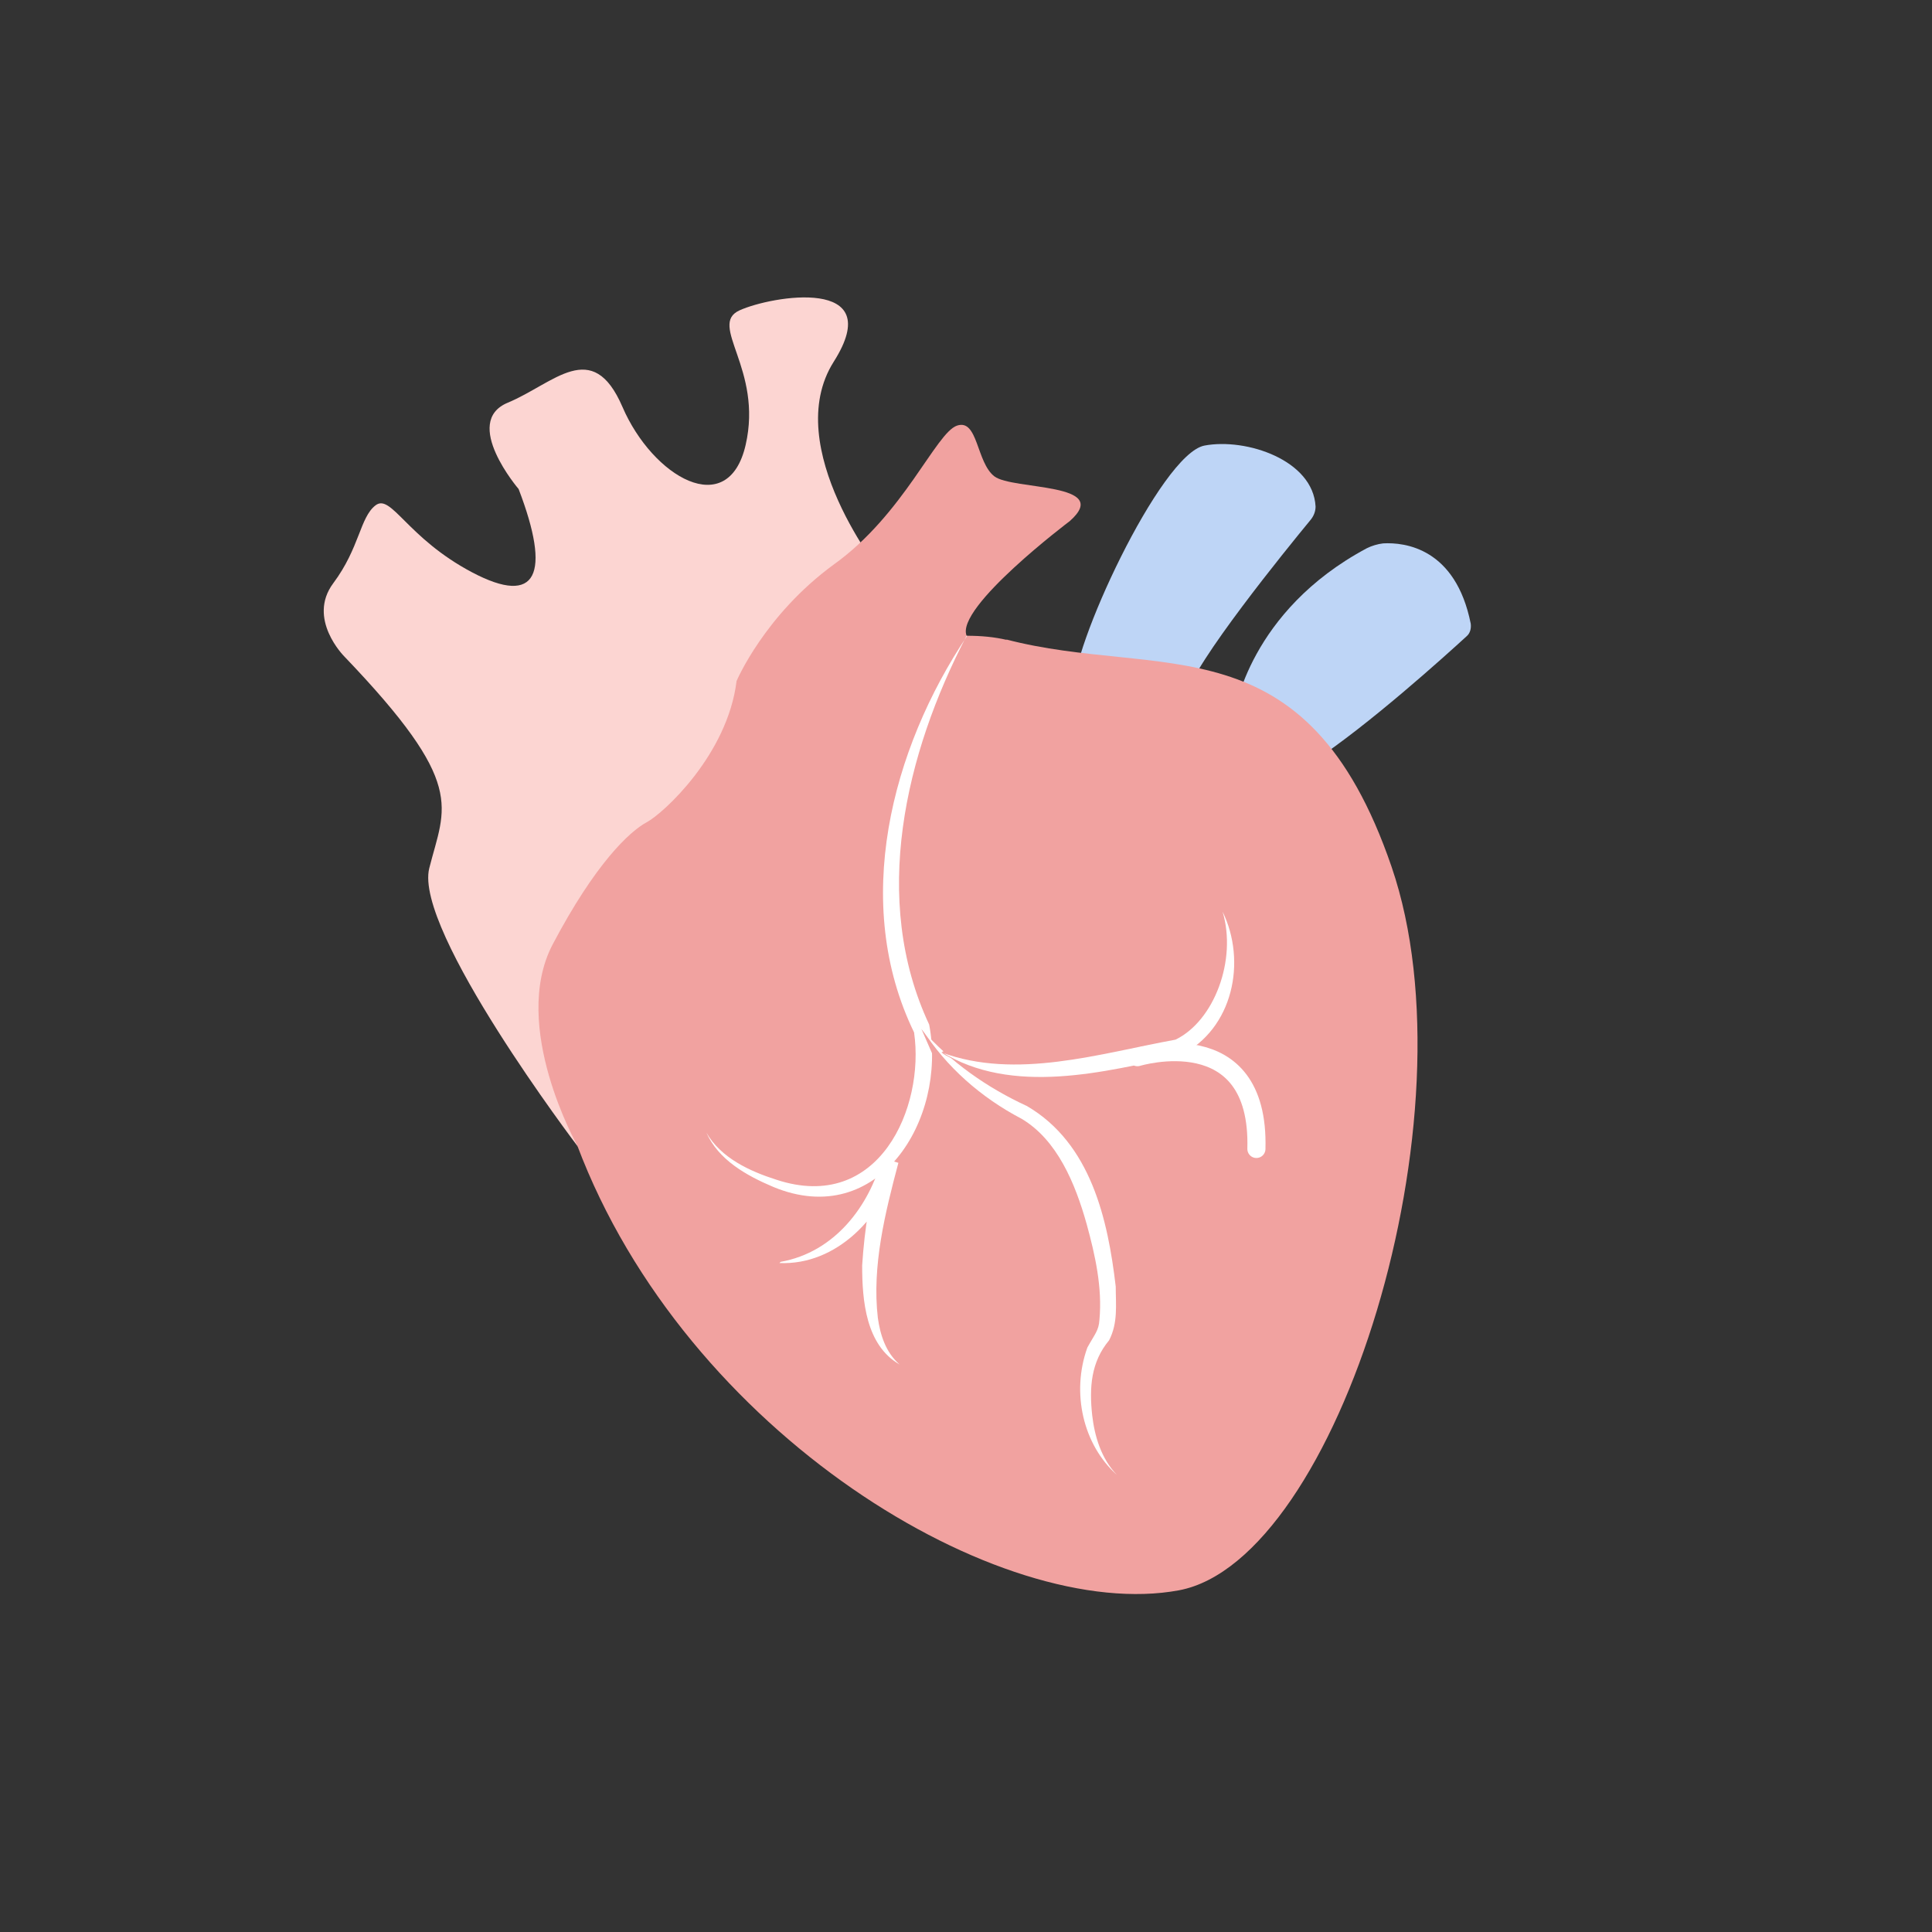 <?xml version="1.0" encoding="UTF-8"?><svg id="ic_immunocompromised_people_" xmlns="http://www.w3.org/2000/svg" viewBox="0 0 32 32"><rect x="0" y="0" width="32" height="32" fill="#333333" stroke="none"/><defs><style>.cls-1{stroke:#fff;stroke-linecap:round;stroke-linejoin:round;stroke-width:.3px;}.cls-1,.cls-2{fill:#f1a2a0;}.cls-3{fill:#fff;}.cls-4{fill:#fcd5d2;}.cls-5{fill:#bed5f6;}</style></defs><path class="cls-5" d="M17.79,11.44c-.08-.64,1.43-3.92,2.16-4.06,.69-.13,1.8,.24,1.84,1.01,0,.08-.03,.16-.09,.23-.38,.46-1.94,2.38-2.05,2.9-.13,.6-1.86-.09-1.86-.09Z"/><path class="cls-5" d="M20.45,11.8s.24-1.68,2.19-2.72c.08-.04,.18-.07,.27-.08,.36-.02,1.2,.08,1.45,1.33,.01,.08-.01,.16-.07,.21-.35,.32-1.62,1.47-2.55,2.08-1.08,.72-1.29-.82-1.29-.82Z"/><path class="cls-4" d="M9.57,18.99s-2.72-3.58-2.46-4.61,.63-1.38-1.41-3.51c0,0-.62-.62-.18-1.21s.44-1.09,.7-1.29,.52,.54,1.6,1.11,1.31,.03,.77-1.38c0,0-.95-1.11-.18-1.43s1.4-1.09,1.9,.07,1.75,1.89,2.04,.63-.63-1.99-.1-2.23,2.46-.57,1.56,.85,.82,3.54,.82,3.54l-5.07,9.46Z"/><path class="cls-2" d="M16.68,10.6c-.21-.05-.43-.07-.67-.07h0c-.19-.47,1.71-1.9,1.71-1.9,.72-.64-.95-.51-1.25-.74-.3-.23-.27-.96-.62-.84s-.88,1.47-2.04,2.3c-1.15,.84-1.61,1.93-1.61,1.93-.15,1.22-1.21,2.19-1.49,2.34-.28,.15-.85,.68-1.56,2.03-.7,1.35,.41,3.32,.41,3.32,1.8,4.78,7.02,7.92,9.97,7.37,2.63-.5,4.93-7.86,3.52-11.98s-3.83-3.1-6.39-3.77Z"/><g><g><path class="cls-2" d="M16.01,10.53s-2.24,3.46-.75,6.51c0,0,.14,.88-.22,1.66-.12,.26-.29,.51-.55,.71-1.01,.8-2.61-.1-2.8-.64"/><path class="cls-3" d="M16.01,10.53c-1.02,1.96-1.59,4.37-.62,6.44,.3,1.57-.84,3.41-2.58,2.69-.45-.19-.91-.45-1.11-.9,.24,.42,.72,.64,1.16,.78,1.7,.56,2.46-1.2,2.28-2.44-1.04-2.14-.38-4.69,.88-6.57h0Z"/></g><g><path class="cls-2" d="M12.93,20.9c1.45-.12,1.82-1.69,1.82-1.69,0,0-.87,2.69,.16,3.38"/><path class="cls-3" d="M12.93,20.9c.9-.16,1.47-.93,1.68-1.72l.27,.08c-.22,.83-.44,1.71-.34,2.57,.04,.28,.13,.57,.36,.77-.56-.32-.62-1.06-.62-1.64,.04-.61,.13-1.21,.32-1.78l.27,.08c-.24,.89-1.01,1.7-1.96,1.66h0Z"/></g><g><path class="cls-2" d="M15.26,17.04s.11,.16,.33,.39c.28,.29,.74,.69,1.38,1,1.16,.56,1.63,3.35,1.25,3.77s-.33,1.69,.27,2.23"/><path class="cls-3" d="M15.26,17.04c.49,.56,1.1,.98,1.75,1.28,1.06,.62,1.34,1.88,1.47,2.99,0,.3,.04,.6-.11,.89-.3,.36-.33,.78-.28,1.24,.04,.35,.15,.72,.41,.99-.56-.5-.76-1.36-.49-2.11,.12-.22,.19-.28,.2-.46,.05-.53-.07-1.07-.21-1.58-.19-.68-.49-1.4-1.08-1.75-.67-.35-1.25-.86-1.65-1.49h0Z"/></g><g><path class="cls-2" d="M15.59,17.43s.67,.6,3.24,.08c.21-.04,.43-.09,.67-.15,0,0,1.27-.6,.75-2.25"/><path class="cls-3" d="M15.59,17.43c1.24,.46,2.62,.02,3.88-.21,.64-.31,1.02-1.32,.78-2.12,.4,.82,.18,1.94-.7,2.38-1.26,.28-2.79,.67-3.96-.06h0Z"/></g><path class="cls-1" d="M18.84,17.51s2.03-.62,1.97,1.52"/></g></svg>